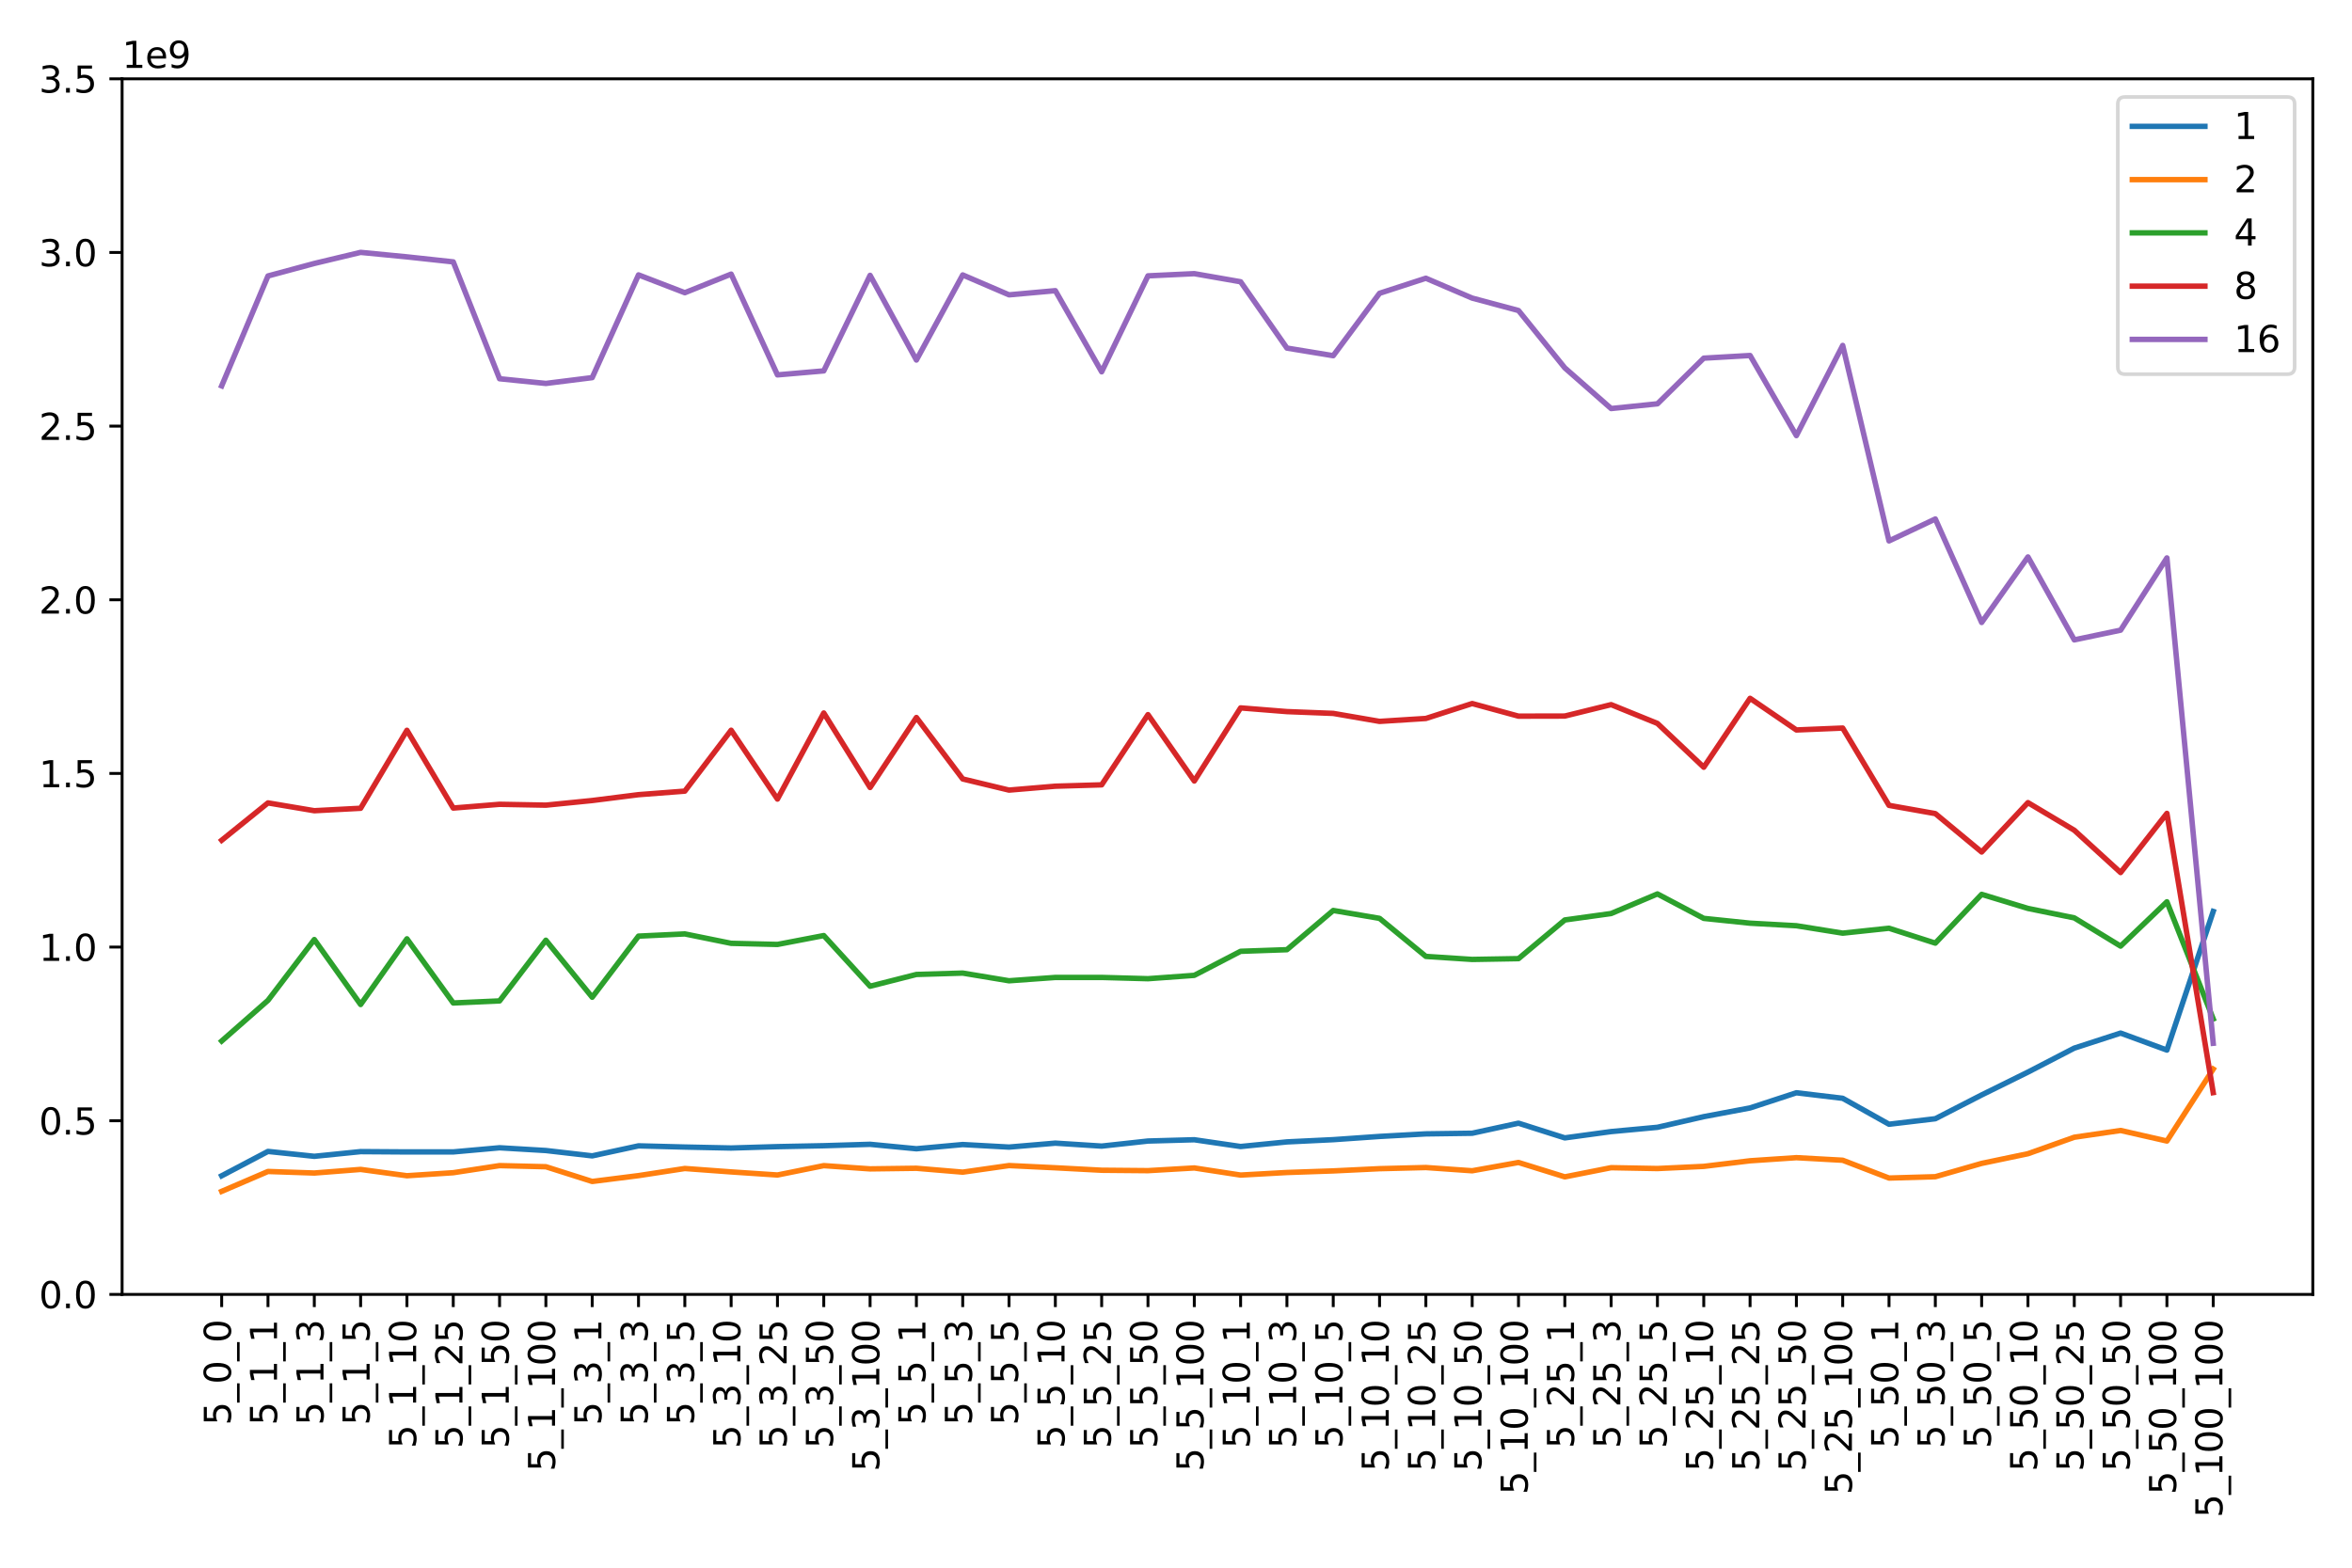 <?xml version="1.0" encoding="utf-8" standalone="no"?>
<!DOCTYPE svg PUBLIC "-//W3C//DTD SVG 1.1//EN"
  "http://www.w3.org/Graphics/SVG/1.1/DTD/svg11.dtd">
<svg xmlns:xlink="http://www.w3.org/1999/xlink" width="648pt" height="432pt" viewBox="0 0 648 432" xmlns="http://www.w3.org/2000/svg" version="1.1">
 <defs>
  <style type="text/css">*{stroke-linejoin: round; stroke-linecap: butt}</style>
 </defs>
 <g id="figure_1">
  <g id="patch_1">
   <path d="M 0 432 
L 648 432 
L 648 0 
L 0 0 
z
" style="fill: #ffffff"/>
  </g>
  <g id="axes_1">
   <g id="patch_2">
    <path d="M 33.64 356.69 
L 637.2 356.69 
L 637.2 21.72 
L 33.64 21.72 
z
" style="fill: #ffffff"/>
   </g>
   <g id="matplotlib.axis_1">
    <g id="xtick_1">
     <g id="line2d_1">
      <defs>
       <path id="m26f7bc159c" d="M 0 0 
L 0 3.5 
" style="stroke: #000000; stroke-width: 0.8"/>
      </defs>
      <g>
       <use xlink:href="#m26f7bc159c" x="61.075" y="356.69" style="stroke: #000000; stroke-width: 0.8"/>
      </g>
     </g>
     <g id="text_1">
      <!--  5_0_0 -->
      <g transform="translate(63.607 395.956) rotate(-90) scale(0.1 -0.1)">
       <defs>
        <path id="DejaVuSans-20" transform="scale(0.016)"/>
        <path id="DejaVuSans-35" d="M 691 4666 
L 3169 4666 
L 3169 4134 
L 1269 4134 
L 1269 2991 
Q 1406 3038 1543 3061 
Q 1681 3084 1819 3084 
Q 2600 3084 3056 2656 
Q 3513 2228 3513 1497 
Q 3513 744 3044 326 
Q 2575 -91 1722 -91 
Q 1428 -91 1123 -41 
Q 819 9 494 109 
L 494 744 
Q 775 591 1075 516 
Q 1375 441 1709 441 
Q 2250 441 2565 725 
Q 2881 1009 2881 1497 
Q 2881 1984 2565 2268 
Q 2250 2553 1709 2553 
Q 1456 2553 1204 2497 
Q 953 2441 691 2322 
L 691 4666 
z
" transform="scale(0.016)"/>
        <path id="DejaVuSans-5f" d="M 3263 -1063 
L 3263 -1509 
L -63 -1509 
L -63 -1063 
L 3263 -1063 
z
" transform="scale(0.016)"/>
        <path id="DejaVuSans-30" d="M 2034 4250 
Q 1547 4250 1301 3770 
Q 1056 3291 1056 2328 
Q 1056 1369 1301 889 
Q 1547 409 2034 409 
Q 2525 409 2770 889 
Q 3016 1369 3016 2328 
Q 3016 3291 2770 3770 
Q 2525 4250 2034 4250 
z
M 2034 4750 
Q 2819 4750 3233 4129 
Q 3647 3509 3647 2328 
Q 3647 1150 3233 529 
Q 2819 -91 2034 -91 
Q 1250 -91 836 529 
Q 422 1150 422 2328 
Q 422 3509 836 4129 
Q 1250 4750 2034 4750 
z
" transform="scale(0.016)"/>
       </defs>
       <use xlink:href="#DejaVuSans-20"/>
       <use xlink:href="#DejaVuSans-35" x="31.787"/>
       <use xlink:href="#DejaVuSans-5f" x="95.41"/>
       <use xlink:href="#DejaVuSans-30" x="145.41"/>
       <use xlink:href="#DejaVuSans-5f" x="209.033"/>
       <use xlink:href="#DejaVuSans-30" x="259.033"/>
      </g>
     </g>
    </g>
    <g id="xtick_2">
     <g id="line2d_2">
      <g>
       <use xlink:href="#m26f7bc159c" x="73.835" y="356.69" style="stroke: #000000; stroke-width: 0.8"/>
      </g>
     </g>
     <g id="text_2">
      <!--  5_1_1 -->
      <g transform="translate(76.316 395.956) rotate(-90) scale(0.1 -0.1)">
       <defs>
        <path id="DejaVuSans-31" d="M 794 531 
L 1825 531 
L 1825 4091 
L 703 3866 
L 703 4441 
L 1819 4666 
L 2450 4666 
L 2450 531 
L 3481 531 
L 3481 0 
L 794 0 
L 794 531 
z
" transform="scale(0.016)"/>
       </defs>
       <use xlink:href="#DejaVuSans-20"/>
       <use xlink:href="#DejaVuSans-35" x="31.787"/>
       <use xlink:href="#DejaVuSans-5f" x="95.41"/>
       <use xlink:href="#DejaVuSans-31" x="145.41"/>
       <use xlink:href="#DejaVuSans-5f" x="209.033"/>
       <use xlink:href="#DejaVuSans-31" x="259.033"/>
      </g>
     </g>
    </g>
    <g id="xtick_3">
     <g id="line2d_3">
      <g>
       <use xlink:href="#m26f7bc159c" x="86.595" y="356.69" style="stroke: #000000; stroke-width: 0.8"/>
      </g>
     </g>
     <g id="text_3">
      <!--  5_1_3 -->
      <g transform="translate(89.127 395.956) rotate(-90) scale(0.1 -0.1)">
       <defs>
        <path id="DejaVuSans-33" d="M 2597 2516 
Q 3050 2419 3304 2112 
Q 3559 1806 3559 1356 
Q 3559 666 3084 287 
Q 2609 -91 1734 -91 
Q 1441 -91 1130 -33 
Q 819 25 488 141 
L 488 750 
Q 750 597 1062 519 
Q 1375 441 1716 441 
Q 2309 441 2620 675 
Q 2931 909 2931 1356 
Q 2931 1769 2642 2001 
Q 2353 2234 1838 2234 
L 1294 2234 
L 1294 2753 
L 1863 2753 
Q 2328 2753 2575 2939 
Q 2822 3125 2822 3475 
Q 2822 3834 2567 4026 
Q 2313 4219 1838 4219 
Q 1578 4219 1281 4162 
Q 984 4106 628 3988 
L 628 4550 
Q 988 4650 1302 4700 
Q 1616 4750 1894 4750 
Q 2613 4750 3031 4423 
Q 3450 4097 3450 3541 
Q 3450 3153 3228 2886 
Q 3006 2619 2597 2516 
z
" transform="scale(0.016)"/>
       </defs>
       <use xlink:href="#DejaVuSans-20"/>
       <use xlink:href="#DejaVuSans-35" x="31.787"/>
       <use xlink:href="#DejaVuSans-5f" x="95.41"/>
       <use xlink:href="#DejaVuSans-31" x="145.41"/>
       <use xlink:href="#DejaVuSans-5f" x="209.033"/>
       <use xlink:href="#DejaVuSans-33" x="259.033"/>
      </g>
     </g>
    </g>
    <g id="xtick_4">
     <g id="line2d_4">
      <g>
       <use xlink:href="#m26f7bc159c" x="99.355" y="356.69" style="stroke: #000000; stroke-width: 0.8"/>
      </g>
     </g>
     <g id="text_4">
      <!--  5_1_5 -->
      <g transform="translate(101.837 395.956) rotate(-90) scale(0.1 -0.1)">
       <use xlink:href="#DejaVuSans-20"/>
       <use xlink:href="#DejaVuSans-35" x="31.787"/>
       <use xlink:href="#DejaVuSans-5f" x="95.41"/>
       <use xlink:href="#DejaVuSans-31" x="145.41"/>
       <use xlink:href="#DejaVuSans-5f" x="209.033"/>
       <use xlink:href="#DejaVuSans-35" x="259.033"/>
      </g>
     </g>
    </g>
    <g id="xtick_5">
     <g id="line2d_5">
      <g>
       <use xlink:href="#m26f7bc159c" x="112.116" y="356.69" style="stroke: #000000; stroke-width: 0.8"/>
      </g>
     </g>
     <g id="text_5">
      <!--  5_1_10 -->
      <g transform="translate(114.648 402.318) rotate(-90) scale(0.1 -0.1)">
       <use xlink:href="#DejaVuSans-20"/>
       <use xlink:href="#DejaVuSans-35" x="31.787"/>
       <use xlink:href="#DejaVuSans-5f" x="95.41"/>
       <use xlink:href="#DejaVuSans-31" x="145.41"/>
       <use xlink:href="#DejaVuSans-5f" x="209.033"/>
       <use xlink:href="#DejaVuSans-31" x="259.033"/>
       <use xlink:href="#DejaVuSans-30" x="322.656"/>
      </g>
     </g>
    </g>
    <g id="xtick_6">
     <g id="line2d_6">
      <g>
       <use xlink:href="#m26f7bc159c" x="124.876" y="356.69" style="stroke: #000000; stroke-width: 0.8"/>
      </g>
     </g>
     <g id="text_6">
      <!--  5_1_25 -->
      <g transform="translate(127.408 402.318) rotate(-90) scale(0.1 -0.1)">
       <defs>
        <path id="DejaVuSans-32" d="M 1228 531 
L 3431 531 
L 3431 0 
L 469 0 
L 469 531 
Q 828 903 1448 1529 
Q 2069 2156 2228 2338 
Q 2531 2678 2651 2914 
Q 2772 3150 2772 3378 
Q 2772 3750 2511 3984 
Q 2250 4219 1831 4219 
Q 1534 4219 1204 4116 
Q 875 4013 500 3803 
L 500 4441 
Q 881 4594 1212 4672 
Q 1544 4750 1819 4750 
Q 2544 4750 2975 4387 
Q 3406 4025 3406 3419 
Q 3406 3131 3298 2873 
Q 3191 2616 2906 2266 
Q 2828 2175 2409 1742 
Q 1991 1309 1228 531 
z
" transform="scale(0.016)"/>
       </defs>
       <use xlink:href="#DejaVuSans-20"/>
       <use xlink:href="#DejaVuSans-35" x="31.787"/>
       <use xlink:href="#DejaVuSans-5f" x="95.41"/>
       <use xlink:href="#DejaVuSans-31" x="145.41"/>
       <use xlink:href="#DejaVuSans-5f" x="209.033"/>
       <use xlink:href="#DejaVuSans-32" x="259.033"/>
       <use xlink:href="#DejaVuSans-35" x="322.656"/>
      </g>
     </g>
    </g>
    <g id="xtick_7">
     <g id="line2d_7">
      <g>
       <use xlink:href="#m26f7bc159c" x="137.636" y="356.69" style="stroke: #000000; stroke-width: 0.8"/>
      </g>
     </g>
     <g id="text_7">
      <!--  5_1_50 -->
      <g transform="translate(140.168 402.318) rotate(-90) scale(0.1 -0.1)">
       <use xlink:href="#DejaVuSans-20"/>
       <use xlink:href="#DejaVuSans-35" x="31.787"/>
       <use xlink:href="#DejaVuSans-5f" x="95.41"/>
       <use xlink:href="#DejaVuSans-31" x="145.41"/>
       <use xlink:href="#DejaVuSans-5f" x="209.033"/>
       <use xlink:href="#DejaVuSans-35" x="259.033"/>
       <use xlink:href="#DejaVuSans-30" x="322.656"/>
      </g>
     </g>
    </g>
    <g id="xtick_8">
     <g id="line2d_8">
      <g>
       <use xlink:href="#m26f7bc159c" x="150.396" y="356.69" style="stroke: #000000; stroke-width: 0.8"/>
      </g>
     </g>
     <g id="text_8">
      <!--  5_1_100 -->
      <g transform="translate(152.928 408.681) rotate(-90) scale(0.1 -0.1)">
       <use xlink:href="#DejaVuSans-20"/>
       <use xlink:href="#DejaVuSans-35" x="31.787"/>
       <use xlink:href="#DejaVuSans-5f" x="95.41"/>
       <use xlink:href="#DejaVuSans-31" x="145.41"/>
       <use xlink:href="#DejaVuSans-5f" x="209.033"/>
       <use xlink:href="#DejaVuSans-31" x="259.033"/>
       <use xlink:href="#DejaVuSans-30" x="322.656"/>
       <use xlink:href="#DejaVuSans-30" x="386.279"/>
      </g>
     </g>
    </g>
    <g id="xtick_9">
     <g id="line2d_9">
      <g>
       <use xlink:href="#m26f7bc159c" x="163.157" y="356.69" style="stroke: #000000; stroke-width: 0.8"/>
      </g>
     </g>
     <g id="text_9">
      <!--  5_3_1 -->
      <g transform="translate(165.689 395.956) rotate(-90) scale(0.1 -0.1)">
       <use xlink:href="#DejaVuSans-20"/>
       <use xlink:href="#DejaVuSans-35" x="31.787"/>
       <use xlink:href="#DejaVuSans-5f" x="95.41"/>
       <use xlink:href="#DejaVuSans-33" x="145.41"/>
       <use xlink:href="#DejaVuSans-5f" x="209.033"/>
       <use xlink:href="#DejaVuSans-31" x="259.033"/>
      </g>
     </g>
    </g>
    <g id="xtick_10">
     <g id="line2d_10">
      <g>
       <use xlink:href="#m26f7bc159c" x="175.917" y="356.69" style="stroke: #000000; stroke-width: 0.8"/>
      </g>
     </g>
     <g id="text_10">
      <!--  5_3_3 -->
      <g transform="translate(178.449 395.956) rotate(-90) scale(0.1 -0.1)">
       <use xlink:href="#DejaVuSans-20"/>
       <use xlink:href="#DejaVuSans-35" x="31.787"/>
       <use xlink:href="#DejaVuSans-5f" x="95.41"/>
       <use xlink:href="#DejaVuSans-33" x="145.41"/>
       <use xlink:href="#DejaVuSans-5f" x="209.033"/>
       <use xlink:href="#DejaVuSans-33" x="259.033"/>
      </g>
     </g>
    </g>
    <g id="xtick_11">
     <g id="line2d_11">
      <g>
       <use xlink:href="#m26f7bc159c" x="188.677" y="356.69" style="stroke: #000000; stroke-width: 0.8"/>
      </g>
     </g>
     <g id="text_11">
      <!--  5_3_5 -->
      <g transform="translate(191.209 395.956) rotate(-90) scale(0.1 -0.1)">
       <use xlink:href="#DejaVuSans-20"/>
       <use xlink:href="#DejaVuSans-35" x="31.787"/>
       <use xlink:href="#DejaVuSans-5f" x="95.41"/>
       <use xlink:href="#DejaVuSans-33" x="145.41"/>
       <use xlink:href="#DejaVuSans-5f" x="209.033"/>
       <use xlink:href="#DejaVuSans-35" x="259.033"/>
      </g>
     </g>
    </g>
    <g id="xtick_12">
     <g id="line2d_12">
      <g>
       <use xlink:href="#m26f7bc159c" x="201.437" y="356.69" style="stroke: #000000; stroke-width: 0.8"/>
      </g>
     </g>
     <g id="text_12">
      <!--  5_3_10 -->
      <g transform="translate(203.969 402.318) rotate(-90) scale(0.1 -0.1)">
       <use xlink:href="#DejaVuSans-20"/>
       <use xlink:href="#DejaVuSans-35" x="31.787"/>
       <use xlink:href="#DejaVuSans-5f" x="95.41"/>
       <use xlink:href="#DejaVuSans-33" x="145.41"/>
       <use xlink:href="#DejaVuSans-5f" x="209.033"/>
       <use xlink:href="#DejaVuSans-31" x="259.033"/>
       <use xlink:href="#DejaVuSans-30" x="322.656"/>
      </g>
     </g>
    </g>
    <g id="xtick_13">
     <g id="line2d_13">
      <g>
       <use xlink:href="#m26f7bc159c" x="214.198" y="356.69" style="stroke: #000000; stroke-width: 0.8"/>
      </g>
     </g>
     <g id="text_13">
      <!--  5_3_25 -->
      <g transform="translate(216.73 402.318) rotate(-90) scale(0.1 -0.1)">
       <use xlink:href="#DejaVuSans-20"/>
       <use xlink:href="#DejaVuSans-35" x="31.787"/>
       <use xlink:href="#DejaVuSans-5f" x="95.41"/>
       <use xlink:href="#DejaVuSans-33" x="145.41"/>
       <use xlink:href="#DejaVuSans-5f" x="209.033"/>
       <use xlink:href="#DejaVuSans-32" x="259.033"/>
       <use xlink:href="#DejaVuSans-35" x="322.656"/>
      </g>
     </g>
    </g>
    <g id="xtick_14">
     <g id="line2d_14">
      <g>
       <use xlink:href="#m26f7bc159c" x="226.958" y="356.69" style="stroke: #000000; stroke-width: 0.8"/>
      </g>
     </g>
     <g id="text_14">
      <!--  5_3_50 -->
      <g transform="translate(229.49 402.318) rotate(-90) scale(0.1 -0.1)">
       <use xlink:href="#DejaVuSans-20"/>
       <use xlink:href="#DejaVuSans-35" x="31.787"/>
       <use xlink:href="#DejaVuSans-5f" x="95.41"/>
       <use xlink:href="#DejaVuSans-33" x="145.41"/>
       <use xlink:href="#DejaVuSans-5f" x="209.033"/>
       <use xlink:href="#DejaVuSans-35" x="259.033"/>
       <use xlink:href="#DejaVuSans-30" x="322.656"/>
      </g>
     </g>
    </g>
    <g id="xtick_15">
     <g id="line2d_15">
      <g>
       <use xlink:href="#m26f7bc159c" x="239.718" y="356.69" style="stroke: #000000; stroke-width: 0.8"/>
      </g>
     </g>
     <g id="text_15">
      <!--  5_3_100 -->
      <g transform="translate(242.25 408.681) rotate(-90) scale(0.1 -0.1)">
       <use xlink:href="#DejaVuSans-20"/>
       <use xlink:href="#DejaVuSans-35" x="31.787"/>
       <use xlink:href="#DejaVuSans-5f" x="95.41"/>
       <use xlink:href="#DejaVuSans-33" x="145.41"/>
       <use xlink:href="#DejaVuSans-5f" x="209.033"/>
       <use xlink:href="#DejaVuSans-31" x="259.033"/>
       <use xlink:href="#DejaVuSans-30" x="322.656"/>
       <use xlink:href="#DejaVuSans-30" x="386.279"/>
      </g>
     </g>
    </g>
    <g id="xtick_16">
     <g id="line2d_16">
      <g>
       <use xlink:href="#m26f7bc159c" x="252.478" y="356.69" style="stroke: #000000; stroke-width: 0.8"/>
      </g>
     </g>
     <g id="text_16">
      <!--  5_5_1 -->
      <g transform="translate(254.96 395.956) rotate(-90) scale(0.1 -0.1)">
       <use xlink:href="#DejaVuSans-20"/>
       <use xlink:href="#DejaVuSans-35" x="31.787"/>
       <use xlink:href="#DejaVuSans-5f" x="95.41"/>
       <use xlink:href="#DejaVuSans-35" x="145.41"/>
       <use xlink:href="#DejaVuSans-5f" x="209.033"/>
       <use xlink:href="#DejaVuSans-31" x="259.033"/>
      </g>
     </g>
    </g>
    <g id="xtick_17">
     <g id="line2d_17">
      <g>
       <use xlink:href="#m26f7bc159c" x="265.239" y="356.69" style="stroke: #000000; stroke-width: 0.8"/>
      </g>
     </g>
     <g id="text_17">
      <!--  5_5_3 -->
      <g transform="translate(267.771 395.956) rotate(-90) scale(0.1 -0.1)">
       <use xlink:href="#DejaVuSans-20"/>
       <use xlink:href="#DejaVuSans-35" x="31.787"/>
       <use xlink:href="#DejaVuSans-5f" x="95.41"/>
       <use xlink:href="#DejaVuSans-35" x="145.41"/>
       <use xlink:href="#DejaVuSans-5f" x="209.033"/>
       <use xlink:href="#DejaVuSans-33" x="259.033"/>
      </g>
     </g>
    </g>
    <g id="xtick_18">
     <g id="line2d_18">
      <g>
       <use xlink:href="#m26f7bc159c" x="277.999" y="356.69" style="stroke: #000000; stroke-width: 0.8"/>
      </g>
     </g>
     <g id="text_18">
      <!--  5_5_5 -->
      <g transform="translate(280.48 395.956) rotate(-90) scale(0.1 -0.1)">
       <use xlink:href="#DejaVuSans-20"/>
       <use xlink:href="#DejaVuSans-35" x="31.787"/>
       <use xlink:href="#DejaVuSans-5f" x="95.41"/>
       <use xlink:href="#DejaVuSans-35" x="145.41"/>
       <use xlink:href="#DejaVuSans-5f" x="209.033"/>
       <use xlink:href="#DejaVuSans-35" x="259.033"/>
      </g>
     </g>
    </g>
    <g id="xtick_19">
     <g id="line2d_19">
      <g>
       <use xlink:href="#m26f7bc159c" x="290.759" y="356.69" style="stroke: #000000; stroke-width: 0.8"/>
      </g>
     </g>
     <g id="text_19">
      <!--  5_5_10 -->
      <g transform="translate(293.291 402.318) rotate(-90) scale(0.1 -0.1)">
       <use xlink:href="#DejaVuSans-20"/>
       <use xlink:href="#DejaVuSans-35" x="31.787"/>
       <use xlink:href="#DejaVuSans-5f" x="95.41"/>
       <use xlink:href="#DejaVuSans-35" x="145.41"/>
       <use xlink:href="#DejaVuSans-5f" x="209.033"/>
       <use xlink:href="#DejaVuSans-31" x="259.033"/>
       <use xlink:href="#DejaVuSans-30" x="322.656"/>
      </g>
     </g>
    </g>
    <g id="xtick_20">
     <g id="line2d_20">
      <g>
       <use xlink:href="#m26f7bc159c" x="303.519" y="356.69" style="stroke: #000000; stroke-width: 0.8"/>
      </g>
     </g>
     <g id="text_20">
      <!--  5_5_25 -->
      <g transform="translate(306.051 402.318) rotate(-90) scale(0.1 -0.1)">
       <use xlink:href="#DejaVuSans-20"/>
       <use xlink:href="#DejaVuSans-35" x="31.787"/>
       <use xlink:href="#DejaVuSans-5f" x="95.41"/>
       <use xlink:href="#DejaVuSans-35" x="145.41"/>
       <use xlink:href="#DejaVuSans-5f" x="209.033"/>
       <use xlink:href="#DejaVuSans-32" x="259.033"/>
       <use xlink:href="#DejaVuSans-35" x="322.656"/>
      </g>
     </g>
    </g>
    <g id="xtick_21">
     <g id="line2d_21">
      <g>
       <use xlink:href="#m26f7bc159c" x="316.28" y="356.69" style="stroke: #000000; stroke-width: 0.8"/>
      </g>
     </g>
     <g id="text_21">
      <!--  5_5_50 -->
      <g transform="translate(318.812 402.318) rotate(-90) scale(0.1 -0.1)">
       <use xlink:href="#DejaVuSans-20"/>
       <use xlink:href="#DejaVuSans-35" x="31.787"/>
       <use xlink:href="#DejaVuSans-5f" x="95.41"/>
       <use xlink:href="#DejaVuSans-35" x="145.41"/>
       <use xlink:href="#DejaVuSans-5f" x="209.033"/>
       <use xlink:href="#DejaVuSans-35" x="259.033"/>
       <use xlink:href="#DejaVuSans-30" x="322.656"/>
      </g>
     </g>
    </g>
    <g id="xtick_22">
     <g id="line2d_22">
      <g>
       <use xlink:href="#m26f7bc159c" x="329.04" y="356.69" style="stroke: #000000; stroke-width: 0.8"/>
      </g>
     </g>
     <g id="text_22">
      <!--  5_5_100 -->
      <g transform="translate(331.572 408.681) rotate(-90) scale(0.1 -0.1)">
       <use xlink:href="#DejaVuSans-20"/>
       <use xlink:href="#DejaVuSans-35" x="31.787"/>
       <use xlink:href="#DejaVuSans-5f" x="95.41"/>
       <use xlink:href="#DejaVuSans-35" x="145.41"/>
       <use xlink:href="#DejaVuSans-5f" x="209.033"/>
       <use xlink:href="#DejaVuSans-31" x="259.033"/>
       <use xlink:href="#DejaVuSans-30" x="322.656"/>
       <use xlink:href="#DejaVuSans-30" x="386.279"/>
      </g>
     </g>
    </g>
    <g id="xtick_23">
     <g id="line2d_23">
      <g>
       <use xlink:href="#m26f7bc159c" x="341.8" y="356.69" style="stroke: #000000; stroke-width: 0.8"/>
      </g>
     </g>
     <g id="text_23">
      <!--  5_10_1 -->
      <g transform="translate(344.332 402.318) rotate(-90) scale(0.1 -0.1)">
       <use xlink:href="#DejaVuSans-20"/>
       <use xlink:href="#DejaVuSans-35" x="31.787"/>
       <use xlink:href="#DejaVuSans-5f" x="95.41"/>
       <use xlink:href="#DejaVuSans-31" x="145.41"/>
       <use xlink:href="#DejaVuSans-30" x="209.033"/>
       <use xlink:href="#DejaVuSans-5f" x="272.656"/>
       <use xlink:href="#DejaVuSans-31" x="322.656"/>
      </g>
     </g>
    </g>
    <g id="xtick_24">
     <g id="line2d_24">
      <g>
       <use xlink:href="#m26f7bc159c" x="354.56" y="356.69" style="stroke: #000000; stroke-width: 0.8"/>
      </g>
     </g>
     <g id="text_24">
      <!--  5_10_3 -->
      <g transform="translate(357.092 402.318) rotate(-90) scale(0.1 -0.1)">
       <use xlink:href="#DejaVuSans-20"/>
       <use xlink:href="#DejaVuSans-35" x="31.787"/>
       <use xlink:href="#DejaVuSans-5f" x="95.41"/>
       <use xlink:href="#DejaVuSans-31" x="145.41"/>
       <use xlink:href="#DejaVuSans-30" x="209.033"/>
       <use xlink:href="#DejaVuSans-5f" x="272.656"/>
       <use xlink:href="#DejaVuSans-33" x="322.656"/>
      </g>
     </g>
    </g>
    <g id="xtick_25">
     <g id="line2d_25">
      <g>
       <use xlink:href="#m26f7bc159c" x="367.321" y="356.69" style="stroke: #000000; stroke-width: 0.8"/>
      </g>
     </g>
     <g id="text_25">
      <!--  5_10_5 -->
      <g transform="translate(369.853 402.318) rotate(-90) scale(0.1 -0.1)">
       <use xlink:href="#DejaVuSans-20"/>
       <use xlink:href="#DejaVuSans-35" x="31.787"/>
       <use xlink:href="#DejaVuSans-5f" x="95.41"/>
       <use xlink:href="#DejaVuSans-31" x="145.41"/>
       <use xlink:href="#DejaVuSans-30" x="209.033"/>
       <use xlink:href="#DejaVuSans-5f" x="272.656"/>
       <use xlink:href="#DejaVuSans-35" x="322.656"/>
      </g>
     </g>
    </g>
    <g id="xtick_26">
     <g id="line2d_26">
      <g>
       <use xlink:href="#m26f7bc159c" x="380.081" y="356.69" style="stroke: #000000; stroke-width: 0.8"/>
      </g>
     </g>
     <g id="text_26">
      <!--  5_10_10 -->
      <g transform="translate(382.613 408.681) rotate(-90) scale(0.1 -0.1)">
       <use xlink:href="#DejaVuSans-20"/>
       <use xlink:href="#DejaVuSans-35" x="31.787"/>
       <use xlink:href="#DejaVuSans-5f" x="95.41"/>
       <use xlink:href="#DejaVuSans-31" x="145.41"/>
       <use xlink:href="#DejaVuSans-30" x="209.033"/>
       <use xlink:href="#DejaVuSans-5f" x="272.656"/>
       <use xlink:href="#DejaVuSans-31" x="322.656"/>
       <use xlink:href="#DejaVuSans-30" x="386.279"/>
      </g>
     </g>
    </g>
    <g id="xtick_27">
     <g id="line2d_27">
      <g>
       <use xlink:href="#m26f7bc159c" x="392.841" y="356.69" style="stroke: #000000; stroke-width: 0.8"/>
      </g>
     </g>
     <g id="text_27">
      <!--  5_10_25 -->
      <g transform="translate(395.373 408.681) rotate(-90) scale(0.1 -0.1)">
       <use xlink:href="#DejaVuSans-20"/>
       <use xlink:href="#DejaVuSans-35" x="31.787"/>
       <use xlink:href="#DejaVuSans-5f" x="95.41"/>
       <use xlink:href="#DejaVuSans-31" x="145.41"/>
       <use xlink:href="#DejaVuSans-30" x="209.033"/>
       <use xlink:href="#DejaVuSans-5f" x="272.656"/>
       <use xlink:href="#DejaVuSans-32" x="322.656"/>
       <use xlink:href="#DejaVuSans-35" x="386.279"/>
      </g>
     </g>
    </g>
    <g id="xtick_28">
     <g id="line2d_28">
      <g>
       <use xlink:href="#m26f7bc159c" x="405.601" y="356.69" style="stroke: #000000; stroke-width: 0.8"/>
      </g>
     </g>
     <g id="text_28">
      <!--  5_10_50 -->
      <g transform="translate(408.133 408.681) rotate(-90) scale(0.1 -0.1)">
       <use xlink:href="#DejaVuSans-20"/>
       <use xlink:href="#DejaVuSans-35" x="31.787"/>
       <use xlink:href="#DejaVuSans-5f" x="95.41"/>
       <use xlink:href="#DejaVuSans-31" x="145.41"/>
       <use xlink:href="#DejaVuSans-30" x="209.033"/>
       <use xlink:href="#DejaVuSans-5f" x="272.656"/>
       <use xlink:href="#DejaVuSans-35" x="322.656"/>
       <use xlink:href="#DejaVuSans-30" x="386.279"/>
      </g>
     </g>
    </g>
    <g id="xtick_29">
     <g id="line2d_29">
      <g>
       <use xlink:href="#m26f7bc159c" x="418.362" y="356.69" style="stroke: #000000; stroke-width: 0.8"/>
      </g>
     </g>
     <g id="text_29">
      <!--  5_10_100 -->
      <g transform="translate(420.894 415.043) rotate(-90) scale(0.1 -0.1)">
       <use xlink:href="#DejaVuSans-20"/>
       <use xlink:href="#DejaVuSans-35" x="31.787"/>
       <use xlink:href="#DejaVuSans-5f" x="95.41"/>
       <use xlink:href="#DejaVuSans-31" x="145.41"/>
       <use xlink:href="#DejaVuSans-30" x="209.033"/>
       <use xlink:href="#DejaVuSans-5f" x="272.656"/>
       <use xlink:href="#DejaVuSans-31" x="322.656"/>
       <use xlink:href="#DejaVuSans-30" x="386.279"/>
       <use xlink:href="#DejaVuSans-30" x="449.902"/>
      </g>
     </g>
    </g>
    <g id="xtick_30">
     <g id="line2d_30">
      <g>
       <use xlink:href="#m26f7bc159c" x="431.122" y="356.69" style="stroke: #000000; stroke-width: 0.8"/>
      </g>
     </g>
     <g id="text_30">
      <!--  5_25_1 -->
      <g transform="translate(433.654 402.318) rotate(-90) scale(0.1 -0.1)">
       <use xlink:href="#DejaVuSans-20"/>
       <use xlink:href="#DejaVuSans-35" x="31.787"/>
       <use xlink:href="#DejaVuSans-5f" x="95.41"/>
       <use xlink:href="#DejaVuSans-32" x="145.41"/>
       <use xlink:href="#DejaVuSans-35" x="209.033"/>
       <use xlink:href="#DejaVuSans-5f" x="272.656"/>
       <use xlink:href="#DejaVuSans-31" x="322.656"/>
      </g>
     </g>
    </g>
    <g id="xtick_31">
     <g id="line2d_31">
      <g>
       <use xlink:href="#m26f7bc159c" x="443.882" y="356.69" style="stroke: #000000; stroke-width: 0.8"/>
      </g>
     </g>
     <g id="text_31">
      <!--  5_25_3 -->
      <g transform="translate(446.414 402.318) rotate(-90) scale(0.1 -0.1)">
       <use xlink:href="#DejaVuSans-20"/>
       <use xlink:href="#DejaVuSans-35" x="31.787"/>
       <use xlink:href="#DejaVuSans-5f" x="95.41"/>
       <use xlink:href="#DejaVuSans-32" x="145.41"/>
       <use xlink:href="#DejaVuSans-35" x="209.033"/>
       <use xlink:href="#DejaVuSans-5f" x="272.656"/>
       <use xlink:href="#DejaVuSans-33" x="322.656"/>
      </g>
     </g>
    </g>
    <g id="xtick_32">
     <g id="line2d_32">
      <g>
       <use xlink:href="#m26f7bc159c" x="456.642" y="356.69" style="stroke: #000000; stroke-width: 0.8"/>
      </g>
     </g>
     <g id="text_32">
      <!--  5_25_5 -->
      <g transform="translate(459.174 402.318) rotate(-90) scale(0.1 -0.1)">
       <use xlink:href="#DejaVuSans-20"/>
       <use xlink:href="#DejaVuSans-35" x="31.787"/>
       <use xlink:href="#DejaVuSans-5f" x="95.41"/>
       <use xlink:href="#DejaVuSans-32" x="145.41"/>
       <use xlink:href="#DejaVuSans-35" x="209.033"/>
       <use xlink:href="#DejaVuSans-5f" x="272.656"/>
       <use xlink:href="#DejaVuSans-35" x="322.656"/>
      </g>
     </g>
    </g>
    <g id="xtick_33">
     <g id="line2d_33">
      <g>
       <use xlink:href="#m26f7bc159c" x="469.403" y="356.69" style="stroke: #000000; stroke-width: 0.8"/>
      </g>
     </g>
     <g id="text_33">
      <!--  5_25_10 -->
      <g transform="translate(471.935 408.681) rotate(-90) scale(0.1 -0.1)">
       <use xlink:href="#DejaVuSans-20"/>
       <use xlink:href="#DejaVuSans-35" x="31.787"/>
       <use xlink:href="#DejaVuSans-5f" x="95.41"/>
       <use xlink:href="#DejaVuSans-32" x="145.41"/>
       <use xlink:href="#DejaVuSans-35" x="209.033"/>
       <use xlink:href="#DejaVuSans-5f" x="272.656"/>
       <use xlink:href="#DejaVuSans-31" x="322.656"/>
       <use xlink:href="#DejaVuSans-30" x="386.279"/>
      </g>
     </g>
    </g>
    <g id="xtick_34">
     <g id="line2d_34">
      <g>
       <use xlink:href="#m26f7bc159c" x="482.163" y="356.69" style="stroke: #000000; stroke-width: 0.8"/>
      </g>
     </g>
     <g id="text_34">
      <!--  5_25_25 -->
      <g transform="translate(484.695 408.681) rotate(-90) scale(0.1 -0.1)">
       <use xlink:href="#DejaVuSans-20"/>
       <use xlink:href="#DejaVuSans-35" x="31.787"/>
       <use xlink:href="#DejaVuSans-5f" x="95.41"/>
       <use xlink:href="#DejaVuSans-32" x="145.41"/>
       <use xlink:href="#DejaVuSans-35" x="209.033"/>
       <use xlink:href="#DejaVuSans-5f" x="272.656"/>
       <use xlink:href="#DejaVuSans-32" x="322.656"/>
       <use xlink:href="#DejaVuSans-35" x="386.279"/>
      </g>
     </g>
    </g>
    <g id="xtick_35">
     <g id="line2d_35">
      <g>
       <use xlink:href="#m26f7bc159c" x="494.923" y="356.69" style="stroke: #000000; stroke-width: 0.8"/>
      </g>
     </g>
     <g id="text_35">
      <!--  5_25_50 -->
      <g transform="translate(497.455 408.681) rotate(-90) scale(0.1 -0.1)">
       <use xlink:href="#DejaVuSans-20"/>
       <use xlink:href="#DejaVuSans-35" x="31.787"/>
       <use xlink:href="#DejaVuSans-5f" x="95.41"/>
       <use xlink:href="#DejaVuSans-32" x="145.41"/>
       <use xlink:href="#DejaVuSans-35" x="209.033"/>
       <use xlink:href="#DejaVuSans-5f" x="272.656"/>
       <use xlink:href="#DejaVuSans-35" x="322.656"/>
       <use xlink:href="#DejaVuSans-30" x="386.279"/>
      </g>
     </g>
    </g>
    <g id="xtick_36">
     <g id="line2d_36">
      <g>
       <use xlink:href="#m26f7bc159c" x="507.683" y="356.69" style="stroke: #000000; stroke-width: 0.8"/>
      </g>
     </g>
     <g id="text_36">
      <!--  5_25_100 -->
      <g transform="translate(510.215 415.043) rotate(-90) scale(0.1 -0.1)">
       <use xlink:href="#DejaVuSans-20"/>
       <use xlink:href="#DejaVuSans-35" x="31.787"/>
       <use xlink:href="#DejaVuSans-5f" x="95.41"/>
       <use xlink:href="#DejaVuSans-32" x="145.41"/>
       <use xlink:href="#DejaVuSans-35" x="209.033"/>
       <use xlink:href="#DejaVuSans-5f" x="272.656"/>
       <use xlink:href="#DejaVuSans-31" x="322.656"/>
       <use xlink:href="#DejaVuSans-30" x="386.279"/>
       <use xlink:href="#DejaVuSans-30" x="449.902"/>
      </g>
     </g>
    </g>
    <g id="xtick_37">
     <g id="line2d_37">
      <g>
       <use xlink:href="#m26f7bc159c" x="520.444" y="356.69" style="stroke: #000000; stroke-width: 0.8"/>
      </g>
     </g>
     <g id="text_37">
      <!--  5_50_1 -->
      <g transform="translate(522.976 402.318) rotate(-90) scale(0.1 -0.1)">
       <use xlink:href="#DejaVuSans-20"/>
       <use xlink:href="#DejaVuSans-35" x="31.787"/>
       <use xlink:href="#DejaVuSans-5f" x="95.41"/>
       <use xlink:href="#DejaVuSans-35" x="145.41"/>
       <use xlink:href="#DejaVuSans-30" x="209.033"/>
       <use xlink:href="#DejaVuSans-5f" x="272.656"/>
       <use xlink:href="#DejaVuSans-31" x="322.656"/>
      </g>
     </g>
    </g>
    <g id="xtick_38">
     <g id="line2d_38">
      <g>
       <use xlink:href="#m26f7bc159c" x="533.204" y="356.69" style="stroke: #000000; stroke-width: 0.8"/>
      </g>
     </g>
     <g id="text_38">
      <!--  5_50_3 -->
      <g transform="translate(535.736 402.318) rotate(-90) scale(0.1 -0.1)">
       <use xlink:href="#DejaVuSans-20"/>
       <use xlink:href="#DejaVuSans-35" x="31.787"/>
       <use xlink:href="#DejaVuSans-5f" x="95.41"/>
       <use xlink:href="#DejaVuSans-35" x="145.41"/>
       <use xlink:href="#DejaVuSans-30" x="209.033"/>
       <use xlink:href="#DejaVuSans-5f" x="272.656"/>
       <use xlink:href="#DejaVuSans-33" x="322.656"/>
      </g>
     </g>
    </g>
    <g id="xtick_39">
     <g id="line2d_39">
      <g>
       <use xlink:href="#m26f7bc159c" x="545.964" y="356.69" style="stroke: #000000; stroke-width: 0.8"/>
      </g>
     </g>
     <g id="text_39">
      <!--  5_50_5 -->
      <g transform="translate(548.496 402.318) rotate(-90) scale(0.1 -0.1)">
       <use xlink:href="#DejaVuSans-20"/>
       <use xlink:href="#DejaVuSans-35" x="31.787"/>
       <use xlink:href="#DejaVuSans-5f" x="95.41"/>
       <use xlink:href="#DejaVuSans-35" x="145.41"/>
       <use xlink:href="#DejaVuSans-30" x="209.033"/>
       <use xlink:href="#DejaVuSans-5f" x="272.656"/>
       <use xlink:href="#DejaVuSans-35" x="322.656"/>
      </g>
     </g>
    </g>
    <g id="xtick_40">
     <g id="line2d_40">
      <g>
       <use xlink:href="#m26f7bc159c" x="558.724" y="356.69" style="stroke: #000000; stroke-width: 0.8"/>
      </g>
     </g>
     <g id="text_40">
      <!--  5_50_10 -->
      <g transform="translate(561.256 408.681) rotate(-90) scale(0.1 -0.1)">
       <use xlink:href="#DejaVuSans-20"/>
       <use xlink:href="#DejaVuSans-35" x="31.787"/>
       <use xlink:href="#DejaVuSans-5f" x="95.41"/>
       <use xlink:href="#DejaVuSans-35" x="145.41"/>
       <use xlink:href="#DejaVuSans-30" x="209.033"/>
       <use xlink:href="#DejaVuSans-5f" x="272.656"/>
       <use xlink:href="#DejaVuSans-31" x="322.656"/>
       <use xlink:href="#DejaVuSans-30" x="386.279"/>
      </g>
     </g>
    </g>
    <g id="xtick_41">
     <g id="line2d_41">
      <g>
       <use xlink:href="#m26f7bc159c" x="571.485" y="356.69" style="stroke: #000000; stroke-width: 0.8"/>
      </g>
     </g>
     <g id="text_41">
      <!--  5_50_25 -->
      <g transform="translate(574.017 408.681) rotate(-90) scale(0.1 -0.1)">
       <use xlink:href="#DejaVuSans-20"/>
       <use xlink:href="#DejaVuSans-35" x="31.787"/>
       <use xlink:href="#DejaVuSans-5f" x="95.41"/>
       <use xlink:href="#DejaVuSans-35" x="145.41"/>
       <use xlink:href="#DejaVuSans-30" x="209.033"/>
       <use xlink:href="#DejaVuSans-5f" x="272.656"/>
       <use xlink:href="#DejaVuSans-32" x="322.656"/>
       <use xlink:href="#DejaVuSans-35" x="386.279"/>
      </g>
     </g>
    </g>
    <g id="xtick_42">
     <g id="line2d_42">
      <g>
       <use xlink:href="#m26f7bc159c" x="584.245" y="356.69" style="stroke: #000000; stroke-width: 0.8"/>
      </g>
     </g>
     <g id="text_42">
      <!--  5_50_50 -->
      <g transform="translate(586.777 408.681) rotate(-90) scale(0.1 -0.1)">
       <use xlink:href="#DejaVuSans-20"/>
       <use xlink:href="#DejaVuSans-35" x="31.787"/>
       <use xlink:href="#DejaVuSans-5f" x="95.41"/>
       <use xlink:href="#DejaVuSans-35" x="145.41"/>
       <use xlink:href="#DejaVuSans-30" x="209.033"/>
       <use xlink:href="#DejaVuSans-5f" x="272.656"/>
       <use xlink:href="#DejaVuSans-35" x="322.656"/>
       <use xlink:href="#DejaVuSans-30" x="386.279"/>
      </g>
     </g>
    </g>
    <g id="xtick_43">
     <g id="line2d_43">
      <g>
       <use xlink:href="#m26f7bc159c" x="597.005" y="356.69" style="stroke: #000000; stroke-width: 0.8"/>
      </g>
     </g>
     <g id="text_43">
      <!--  5_50_100 -->
      <g transform="translate(599.537 415.043) rotate(-90) scale(0.1 -0.1)">
       <use xlink:href="#DejaVuSans-20"/>
       <use xlink:href="#DejaVuSans-35" x="31.787"/>
       <use xlink:href="#DejaVuSans-5f" x="95.41"/>
       <use xlink:href="#DejaVuSans-35" x="145.41"/>
       <use xlink:href="#DejaVuSans-30" x="209.033"/>
       <use xlink:href="#DejaVuSans-5f" x="272.656"/>
       <use xlink:href="#DejaVuSans-31" x="322.656"/>
       <use xlink:href="#DejaVuSans-30" x="386.279"/>
       <use xlink:href="#DejaVuSans-30" x="449.902"/>
      </g>
     </g>
    </g>
    <g id="xtick_44">
     <g id="line2d_44">
      <g>
       <use xlink:href="#m26f7bc159c" x="609.765" y="356.69" style="stroke: #000000; stroke-width: 0.8"/>
      </g>
     </g>
     <g id="text_44">
      <!--  5_100_100 -->
      <g transform="translate(612.297 421.406) rotate(-90) scale(0.1 -0.1)">
       <use xlink:href="#DejaVuSans-20"/>
       <use xlink:href="#DejaVuSans-35" x="31.787"/>
       <use xlink:href="#DejaVuSans-5f" x="95.41"/>
       <use xlink:href="#DejaVuSans-31" x="145.41"/>
       <use xlink:href="#DejaVuSans-30" x="209.033"/>
       <use xlink:href="#DejaVuSans-30" x="272.656"/>
       <use xlink:href="#DejaVuSans-5f" x="336.279"/>
       <use xlink:href="#DejaVuSans-31" x="386.279"/>
       <use xlink:href="#DejaVuSans-30" x="449.902"/>
       <use xlink:href="#DejaVuSans-30" x="513.525"/>
      </g>
     </g>
    </g>
   </g>
   <g id="matplotlib.axis_2">
    <g id="ytick_1">
     <g id="line2d_45">
      <defs>
       <path id="meee65b3f99" d="M 0 0 
L -3.5 0 
" style="stroke: #000000; stroke-width: 0.8"/>
      </defs>
      <g>
       <use xlink:href="#meee65b3f99" x="33.64" y="356.69" style="stroke: #000000; stroke-width: 0.8"/>
      </g>
     </g>
     <g id="text_45">
      <!-- 0.0 -->
      <g transform="translate(10.737 360.489) scale(0.1 -0.1)">
       <defs>
        <path id="DejaVuSans-2e" d="M 684 794 
L 1344 794 
L 1344 0 
L 684 0 
L 684 794 
z
" transform="scale(0.016)"/>
       </defs>
       <use xlink:href="#DejaVuSans-30"/>
       <use xlink:href="#DejaVuSans-2e" x="63.623"/>
       <use xlink:href="#DejaVuSans-30" x="95.41"/>
      </g>
     </g>
    </g>
    <g id="ytick_2">
     <g id="line2d_46">
      <g>
       <use xlink:href="#meee65b3f99" x="33.64" y="308.837" style="stroke: #000000; stroke-width: 0.8"/>
      </g>
     </g>
     <g id="text_46">
      <!-- 0.5 -->
      <g transform="translate(10.737 312.636) scale(0.1 -0.1)">
       <use xlink:href="#DejaVuSans-30"/>
       <use xlink:href="#DejaVuSans-2e" x="63.623"/>
       <use xlink:href="#DejaVuSans-35" x="95.41"/>
      </g>
     </g>
    </g>
    <g id="ytick_3">
     <g id="line2d_47">
      <g>
       <use xlink:href="#meee65b3f99" x="33.64" y="260.984" style="stroke: #000000; stroke-width: 0.8"/>
      </g>
     </g>
     <g id="text_47">
      <!-- 1.0 -->
      <g transform="translate(10.737 264.784) scale(0.1 -0.1)">
       <use xlink:href="#DejaVuSans-31"/>
       <use xlink:href="#DejaVuSans-2e" x="63.623"/>
       <use xlink:href="#DejaVuSans-30" x="95.41"/>
      </g>
     </g>
    </g>
    <g id="ytick_4">
     <g id="line2d_48">
      <g>
       <use xlink:href="#meee65b3f99" x="33.64" y="213.131" style="stroke: #000000; stroke-width: 0.8"/>
      </g>
     </g>
     <g id="text_48">
      <!-- 1.5 -->
      <g transform="translate(10.737 216.931) scale(0.1 -0.1)">
       <use xlink:href="#DejaVuSans-31"/>
       <use xlink:href="#DejaVuSans-2e" x="63.623"/>
       <use xlink:href="#DejaVuSans-35" x="95.41"/>
      </g>
     </g>
    </g>
    <g id="ytick_5">
     <g id="line2d_49">
      <g>
       <use xlink:href="#meee65b3f99" x="33.64" y="165.279" style="stroke: #000000; stroke-width: 0.8"/>
      </g>
     </g>
     <g id="text_49">
      <!-- 2.0 -->
      <g transform="translate(10.737 169.078) scale(0.1 -0.1)">
       <use xlink:href="#DejaVuSans-32"/>
       <use xlink:href="#DejaVuSans-2e" x="63.623"/>
       <use xlink:href="#DejaVuSans-30" x="95.41"/>
      </g>
     </g>
    </g>
    <g id="ytick_6">
     <g id="line2d_50">
      <g>
       <use xlink:href="#meee65b3f99" x="33.64" y="117.426" style="stroke: #000000; stroke-width: 0.8"/>
      </g>
     </g>
     <g id="text_50">
      <!-- 2.5 -->
      <g transform="translate(10.737 121.225) scale(0.1 -0.1)">
       <use xlink:href="#DejaVuSans-32"/>
       <use xlink:href="#DejaVuSans-2e" x="63.623"/>
       <use xlink:href="#DejaVuSans-35" x="95.41"/>
      </g>
     </g>
    </g>
    <g id="ytick_7">
     <g id="line2d_51">
      <g>
       <use xlink:href="#meee65b3f99" x="33.64" y="69.573" style="stroke: #000000; stroke-width: 0.8"/>
      </g>
     </g>
     <g id="text_51">
      <!-- 3.0 -->
      <g transform="translate(10.737 73.372) scale(0.1 -0.1)">
       <use xlink:href="#DejaVuSans-33"/>
       <use xlink:href="#DejaVuSans-2e" x="63.623"/>
       <use xlink:href="#DejaVuSans-30" x="95.41"/>
      </g>
     </g>
    </g>
    <g id="ytick_8">
     <g id="line2d_52">
      <g>
       <use xlink:href="#meee65b3f99" x="33.64" y="21.72" style="stroke: #000000; stroke-width: 0.8"/>
      </g>
     </g>
     <g id="text_52">
      <!-- 3.5 -->
      <g transform="translate(10.737 25.519) scale(0.1 -0.1)">
       <use xlink:href="#DejaVuSans-33"/>
       <use xlink:href="#DejaVuSans-2e" x="63.623"/>
       <use xlink:href="#DejaVuSans-35" x="95.41"/>
      </g>
     </g>
    </g>
    <g id="text_53">
     <!-- 1e9 -->
     <g transform="translate(33.64 18.72) scale(0.1 -0.1)">
      <defs>
       <path id="DejaVuSans-65" d="M 3597 1894 
L 3597 1613 
L 953 1613 
Q 991 1019 1311 708 
Q 1631 397 2203 397 
Q 2534 397 2845 478 
Q 3156 559 3463 722 
L 3463 178 
Q 3153 47 2828 -22 
Q 2503 -91 2169 -91 
Q 1331 -91 842 396 
Q 353 884 353 1716 
Q 353 2575 817 3079 
Q 1281 3584 2069 3584 
Q 2775 3584 3186 3129 
Q 3597 2675 3597 1894 
z
M 3022 2063 
Q 3016 2534 2758 2815 
Q 2500 3097 2075 3097 
Q 1594 3097 1305 2825 
Q 1016 2553 972 2059 
L 3022 2063 
z
" transform="scale(0.016)"/>
       <path id="DejaVuSans-39" d="M 703 97 
L 703 672 
Q 941 559 1184 500 
Q 1428 441 1663 441 
Q 2288 441 2617 861 
Q 2947 1281 2994 2138 
Q 2813 1869 2534 1725 
Q 2256 1581 1919 1581 
Q 1219 1581 811 2004 
Q 403 2428 403 3163 
Q 403 3881 828 4315 
Q 1253 4750 1959 4750 
Q 2769 4750 3195 4129 
Q 3622 3509 3622 2328 
Q 3622 1225 3098 567 
Q 2575 -91 1691 -91 
Q 1453 -91 1209 -44 
Q 966 3 703 97 
z
M 1959 2075 
Q 2384 2075 2632 2365 
Q 2881 2656 2881 3163 
Q 2881 3666 2632 3958 
Q 2384 4250 1959 4250 
Q 1534 4250 1286 3958 
Q 1038 3666 1038 3163 
Q 1038 2656 1286 2365 
Q 1534 2075 1959 2075 
z
" transform="scale(0.016)"/>
      </defs>
      <use xlink:href="#DejaVuSans-31"/>
      <use xlink:href="#DejaVuSans-65" x="63.623"/>
      <use xlink:href="#DejaVuSans-39" x="125.146"/>
     </g>
    </g>
   </g>
   <g id="line2d_53">
    <path d="M 61.075 324.006 
L 73.835 317.291 
L 86.595 318.64 
L 99.355 317.345 
L 112.116 317.431 
L 124.876 317.428 
L 137.636 316.286 
L 150.396 317.046 
L 163.157 318.515 
L 175.917 315.757 
L 188.677 316.087 
L 201.437 316.353 
L 214.198 315.975 
L 226.958 315.721 
L 239.718 315.332 
L 252.478 316.559 
L 265.239 315.399 
L 277.999 316.098 
L 290.759 315.01 
L 303.519 315.825 
L 316.28 314.43 
L 329.04 314.075 
L 341.8 315.938 
L 354.56 314.667 
L 367.321 314.052 
L 380.081 313.161 
L 392.841 312.457 
L 405.601 312.281 
L 418.362 309.511 
L 431.122 313.563 
L 443.882 311.823 
L 456.642 310.645 
L 469.403 307.711 
L 482.163 305.308 
L 494.923 301.13 
L 507.683 302.653 
L 520.444 309.801 
L 533.204 308.283 
L 545.964 301.731 
L 558.724 295.434 
L 571.485 288.828 
L 584.245 284.682 
L 597.005 289.364 
L 609.765 251.165 
" clip-path="url(#p63e302f184)" style="fill: none; stroke: #1f77b4; stroke-width: 1.5; stroke-linecap: square"/>
   </g>
   <g id="line2d_54">
    <path d="M 61.075 328.295 
L 73.835 322.816 
L 86.595 323.245 
L 99.355 322.251 
L 112.116 323.992 
L 124.876 323.159 
L 137.636 321.201 
L 150.396 321.511 
L 163.157 325.57 
L 175.917 323.96 
L 188.677 321.998 
L 201.437 322.938 
L 214.198 323.788 
L 226.958 321.211 
L 239.718 322.104 
L 252.478 321.936 
L 265.239 323.004 
L 277.999 321.187 
L 290.759 321.8 
L 303.519 322.478 
L 316.28 322.591 
L 329.04 321.848 
L 341.8 323.808 
L 354.56 323.1 
L 367.321 322.664 
L 380.081 322.048 
L 392.841 321.73 
L 405.601 322.624 
L 418.362 320.338 
L 431.122 324.301 
L 443.882 321.772 
L 456.642 322.009 
L 469.403 321.412 
L 482.163 319.87 
L 494.923 319.014 
L 507.683 319.722 
L 520.444 324.629 
L 533.204 324.26 
L 545.964 320.592 
L 558.724 317.923 
L 571.485 313.383 
L 584.245 311.52 
L 597.005 314.428 
L 609.765 294.607 
" clip-path="url(#p63e302f184)" style="fill: none; stroke: #ff7f0e; stroke-width: 1.5; stroke-linecap: square"/>
   </g>
   <g id="line2d_55">
    <path d="M 61.075 286.872 
L 73.835 275.663 
L 86.595 258.907 
L 99.355 276.809 
L 112.116 258.708 
L 124.876 276.386 
L 137.636 275.817 
L 150.396 259.094 
L 163.157 274.803 
L 175.917 257.963 
L 188.677 257.355 
L 201.437 259.948 
L 214.198 260.256 
L 226.958 257.808 
L 239.718 271.771 
L 252.478 268.527 
L 265.239 268.148 
L 277.999 270.269 
L 290.759 269.35 
L 303.519 269.346 
L 316.28 269.698 
L 329.04 268.772 
L 341.8 262.145 
L 354.56 261.703 
L 367.321 250.893 
L 380.081 253.069 
L 392.841 263.552 
L 405.601 264.387 
L 418.362 264.167 
L 431.122 253.509 
L 443.882 251.738 
L 456.642 246.335 
L 469.403 253.074 
L 482.163 254.398 
L 494.923 255.101 
L 507.683 257.147 
L 520.444 255.792 
L 533.204 259.894 
L 545.964 246.45 
L 558.724 250.331 
L 571.485 252.937 
L 584.245 260.717 
L 597.005 248.503 
L 609.765 280.782 
" clip-path="url(#p63e302f184)" style="fill: none; stroke: #2ca02c; stroke-width: 1.5; stroke-linecap: square"/>
   </g>
   <g id="line2d_56">
    <path d="M 61.075 231.548 
L 73.835 221.253 
L 86.595 223.404 
L 99.355 222.731 
L 112.116 201.245 
L 124.876 222.671 
L 137.636 221.636 
L 150.396 221.873 
L 163.157 220.595 
L 175.917 218.984 
L 188.677 218.008 
L 201.437 201.225 
L 214.198 220.199 
L 226.958 196.475 
L 239.718 217.006 
L 252.478 197.72 
L 265.239 214.653 
L 277.999 217.726 
L 290.759 216.65 
L 303.519 216.274 
L 316.28 196.928 
L 329.04 215.217 
L 341.8 195.074 
L 354.56 196.093 
L 367.321 196.588 
L 380.081 198.79 
L 392.841 197.983 
L 405.601 193.871 
L 418.362 197.346 
L 431.122 197.318 
L 443.882 194.173 
L 456.642 199.349 
L 469.403 211.425 
L 482.163 192.435 
L 494.923 201.151 
L 507.683 200.629 
L 520.444 221.932 
L 533.204 224.2 
L 545.964 234.783 
L 558.724 221.179 
L 571.485 228.786 
L 584.245 240.444 
L 597.005 224.137 
L 609.765 301.09 
" clip-path="url(#p63e302f184)" style="fill: none; stroke: #d62728; stroke-width: 1.5; stroke-linecap: square"/>
   </g>
   <g id="line2d_57">
    <path d="M 61.075 106.338 
L 73.835 76.044 
L 86.595 72.6 
L 99.355 69.547 
L 112.116 70.783 
L 124.876 72.165 
L 137.636 104.372 
L 150.396 105.662 
L 163.157 104.063 
L 175.917 75.749 
L 188.677 80.662 
L 201.437 75.536 
L 214.198 103.304 
L 226.958 102.202 
L 239.718 75.875 
L 252.478 99.213 
L 265.239 75.763 
L 277.999 81.247 
L 290.759 80.1 
L 303.519 102.453 
L 316.28 76.015 
L 329.04 75.41 
L 341.8 77.644 
L 354.56 95.919 
L 367.321 98.013 
L 380.081 80.822 
L 392.841 76.673 
L 405.601 82.148 
L 418.362 85.569 
L 431.122 101.377 
L 443.882 112.58 
L 456.642 111.274 
L 469.403 98.695 
L 482.163 97.963 
L 494.923 120.04 
L 507.683 95.19 
L 520.444 149.059 
L 533.204 143.013 
L 545.964 171.528 
L 558.724 153.471 
L 571.485 176.327 
L 584.245 173.654 
L 597.005 153.738 
L 609.765 287.491 
" clip-path="url(#p63e302f184)" style="fill: none; stroke: #9467bd; stroke-width: 1.5; stroke-linecap: square"/>
   </g>
   <g id="patch_3">
    <path d="M 33.64 356.69 
L 33.64 21.72 
" style="fill: none; stroke: #000000; stroke-width: 0.8; stroke-linejoin: miter; stroke-linecap: square"/>
   </g>
   <g id="patch_4">
    <path d="M 637.2 356.69 
L 637.2 21.72 
" style="fill: none; stroke: #000000; stroke-width: 0.8; stroke-linejoin: miter; stroke-linecap: square"/>
   </g>
   <g id="patch_5">
    <path d="M 33.64 356.69 
L 637.2 356.69 
" style="fill: none; stroke: #000000; stroke-width: 0.8; stroke-linejoin: miter; stroke-linecap: square"/>
   </g>
   <g id="patch_6">
    <path d="M 33.64 21.72 
L 637.2 21.72 
" style="fill: none; stroke: #000000; stroke-width: 0.8; stroke-linejoin: miter; stroke-linecap: square"/>
   </g>
   <g id="legend_1">
    <g id="patch_7">
     <path d="M 585.475 103.111 
L 630.2 103.111 
Q 632.2 103.111 632.2 101.111 
L 632.2 28.72 
Q 632.2 26.72 630.2 26.72 
L 585.475 26.72 
Q 583.475 26.72 583.475 28.72 
L 583.475 101.111 
Q 583.475 103.111 585.475 103.111 
z
" style="fill: #ffffff; opacity: 0.8; stroke: #cccccc; stroke-linejoin: miter"/>
    </g>
    <g id="line2d_58">
     <path d="M 587.475 34.818 
L 597.475 34.818 
L 607.475 34.818 
" style="fill: none; stroke: #1f77b4; stroke-width: 1.5; stroke-linecap: square"/>
    </g>
    <g id="text_54">
     <!-- 1 -->
     <g transform="translate(615.475 38.318) scale(0.1 -0.1)">
      <use xlink:href="#DejaVuSans-31"/>
     </g>
    </g>
    <g id="line2d_59">
     <path d="M 587.475 49.497 
L 597.475 49.497 
L 607.475 49.497 
" style="fill: none; stroke: #ff7f0e; stroke-width: 1.5; stroke-linecap: square"/>
    </g>
    <g id="text_55">
     <!-- 2 -->
     <g transform="translate(615.475 52.997) scale(0.1 -0.1)">
      <use xlink:href="#DejaVuSans-32"/>
     </g>
    </g>
    <g id="line2d_60">
     <path d="M 587.475 64.175 
L 597.475 64.175 
L 607.475 64.175 
" style="fill: none; stroke: #2ca02c; stroke-width: 1.5; stroke-linecap: square"/>
    </g>
    <g id="text_56">
     <!-- 4 -->
     <g transform="translate(615.475 67.675) scale(0.1 -0.1)">
      <defs>
       <path id="DejaVuSans-34" d="M 2419 4116 
L 825 1625 
L 2419 1625 
L 2419 4116 
z
M 2253 4666 
L 3047 4666 
L 3047 1625 
L 3713 1625 
L 3713 1100 
L 3047 1100 
L 3047 0 
L 2419 0 
L 2419 1100 
L 313 1100 
L 313 1709 
L 2253 4666 
z
" transform="scale(0.016)"/>
      </defs>
      <use xlink:href="#DejaVuSans-34"/>
     </g>
    </g>
    <g id="line2d_61">
     <path d="M 587.475 78.853 
L 597.475 78.853 
L 607.475 78.853 
" style="fill: none; stroke: #d62728; stroke-width: 1.5; stroke-linecap: square"/>
    </g>
    <g id="text_57">
     <!-- 8 -->
     <g transform="translate(615.475 82.353) scale(0.1 -0.1)">
      <defs>
       <path id="DejaVuSans-38" d="M 2034 2216 
Q 1584 2216 1326 1975 
Q 1069 1734 1069 1313 
Q 1069 891 1326 650 
Q 1584 409 2034 409 
Q 2484 409 2743 651 
Q 3003 894 3003 1313 
Q 3003 1734 2745 1975 
Q 2488 2216 2034 2216 
z
M 1403 2484 
Q 997 2584 770 2862 
Q 544 3141 544 3541 
Q 544 4100 942 4425 
Q 1341 4750 2034 4750 
Q 2731 4750 3128 4425 
Q 3525 4100 3525 3541 
Q 3525 3141 3298 2862 
Q 3072 2584 2669 2484 
Q 3125 2378 3379 2068 
Q 3634 1759 3634 1313 
Q 3634 634 3220 271 
Q 2806 -91 2034 -91 
Q 1263 -91 848 271 
Q 434 634 434 1313 
Q 434 1759 690 2068 
Q 947 2378 1403 2484 
z
M 1172 3481 
Q 1172 3119 1398 2916 
Q 1625 2713 2034 2713 
Q 2441 2713 2670 2916 
Q 2900 3119 2900 3481 
Q 2900 3844 2670 4047 
Q 2441 4250 2034 4250 
Q 1625 4250 1398 4047 
Q 1172 3844 1172 3481 
z
" transform="scale(0.016)"/>
      </defs>
      <use xlink:href="#DejaVuSans-38"/>
     </g>
    </g>
    <g id="line2d_62">
     <path d="M 587.475 93.531 
L 597.475 93.531 
L 607.475 93.531 
" style="fill: none; stroke: #9467bd; stroke-width: 1.5; stroke-linecap: square"/>
    </g>
    <g id="text_58">
     <!-- 16 -->
     <g transform="translate(615.475 97.031) scale(0.1 -0.1)">
      <defs>
       <path id="DejaVuSans-36" d="M 2113 2584 
Q 1688 2584 1439 2293 
Q 1191 2003 1191 1497 
Q 1191 994 1439 701 
Q 1688 409 2113 409 
Q 2538 409 2786 701 
Q 3034 994 3034 1497 
Q 3034 2003 2786 2293 
Q 2538 2584 2113 2584 
z
M 3366 4563 
L 3366 3988 
Q 3128 4100 2886 4159 
Q 2644 4219 2406 4219 
Q 1781 4219 1451 3797 
Q 1122 3375 1075 2522 
Q 1259 2794 1537 2939 
Q 1816 3084 2150 3084 
Q 2853 3084 3261 2657 
Q 3669 2231 3669 1497 
Q 3669 778 3244 343 
Q 2819 -91 2113 -91 
Q 1303 -91 875 529 
Q 447 1150 447 2328 
Q 447 3434 972 4092 
Q 1497 4750 2381 4750 
Q 2619 4750 2861 4703 
Q 3103 4656 3366 4563 
z
" transform="scale(0.016)"/>
      </defs>
      <use xlink:href="#DejaVuSans-31"/>
      <use xlink:href="#DejaVuSans-36" x="63.623"/>
     </g>
    </g>
   </g>
  </g>
 </g>
 <defs>
  <clipPath id="p63e302f184">
   <rect x="33.64" y="21.72" width="603.56" height="334.97"/>
  </clipPath>
 </defs>
</svg>
